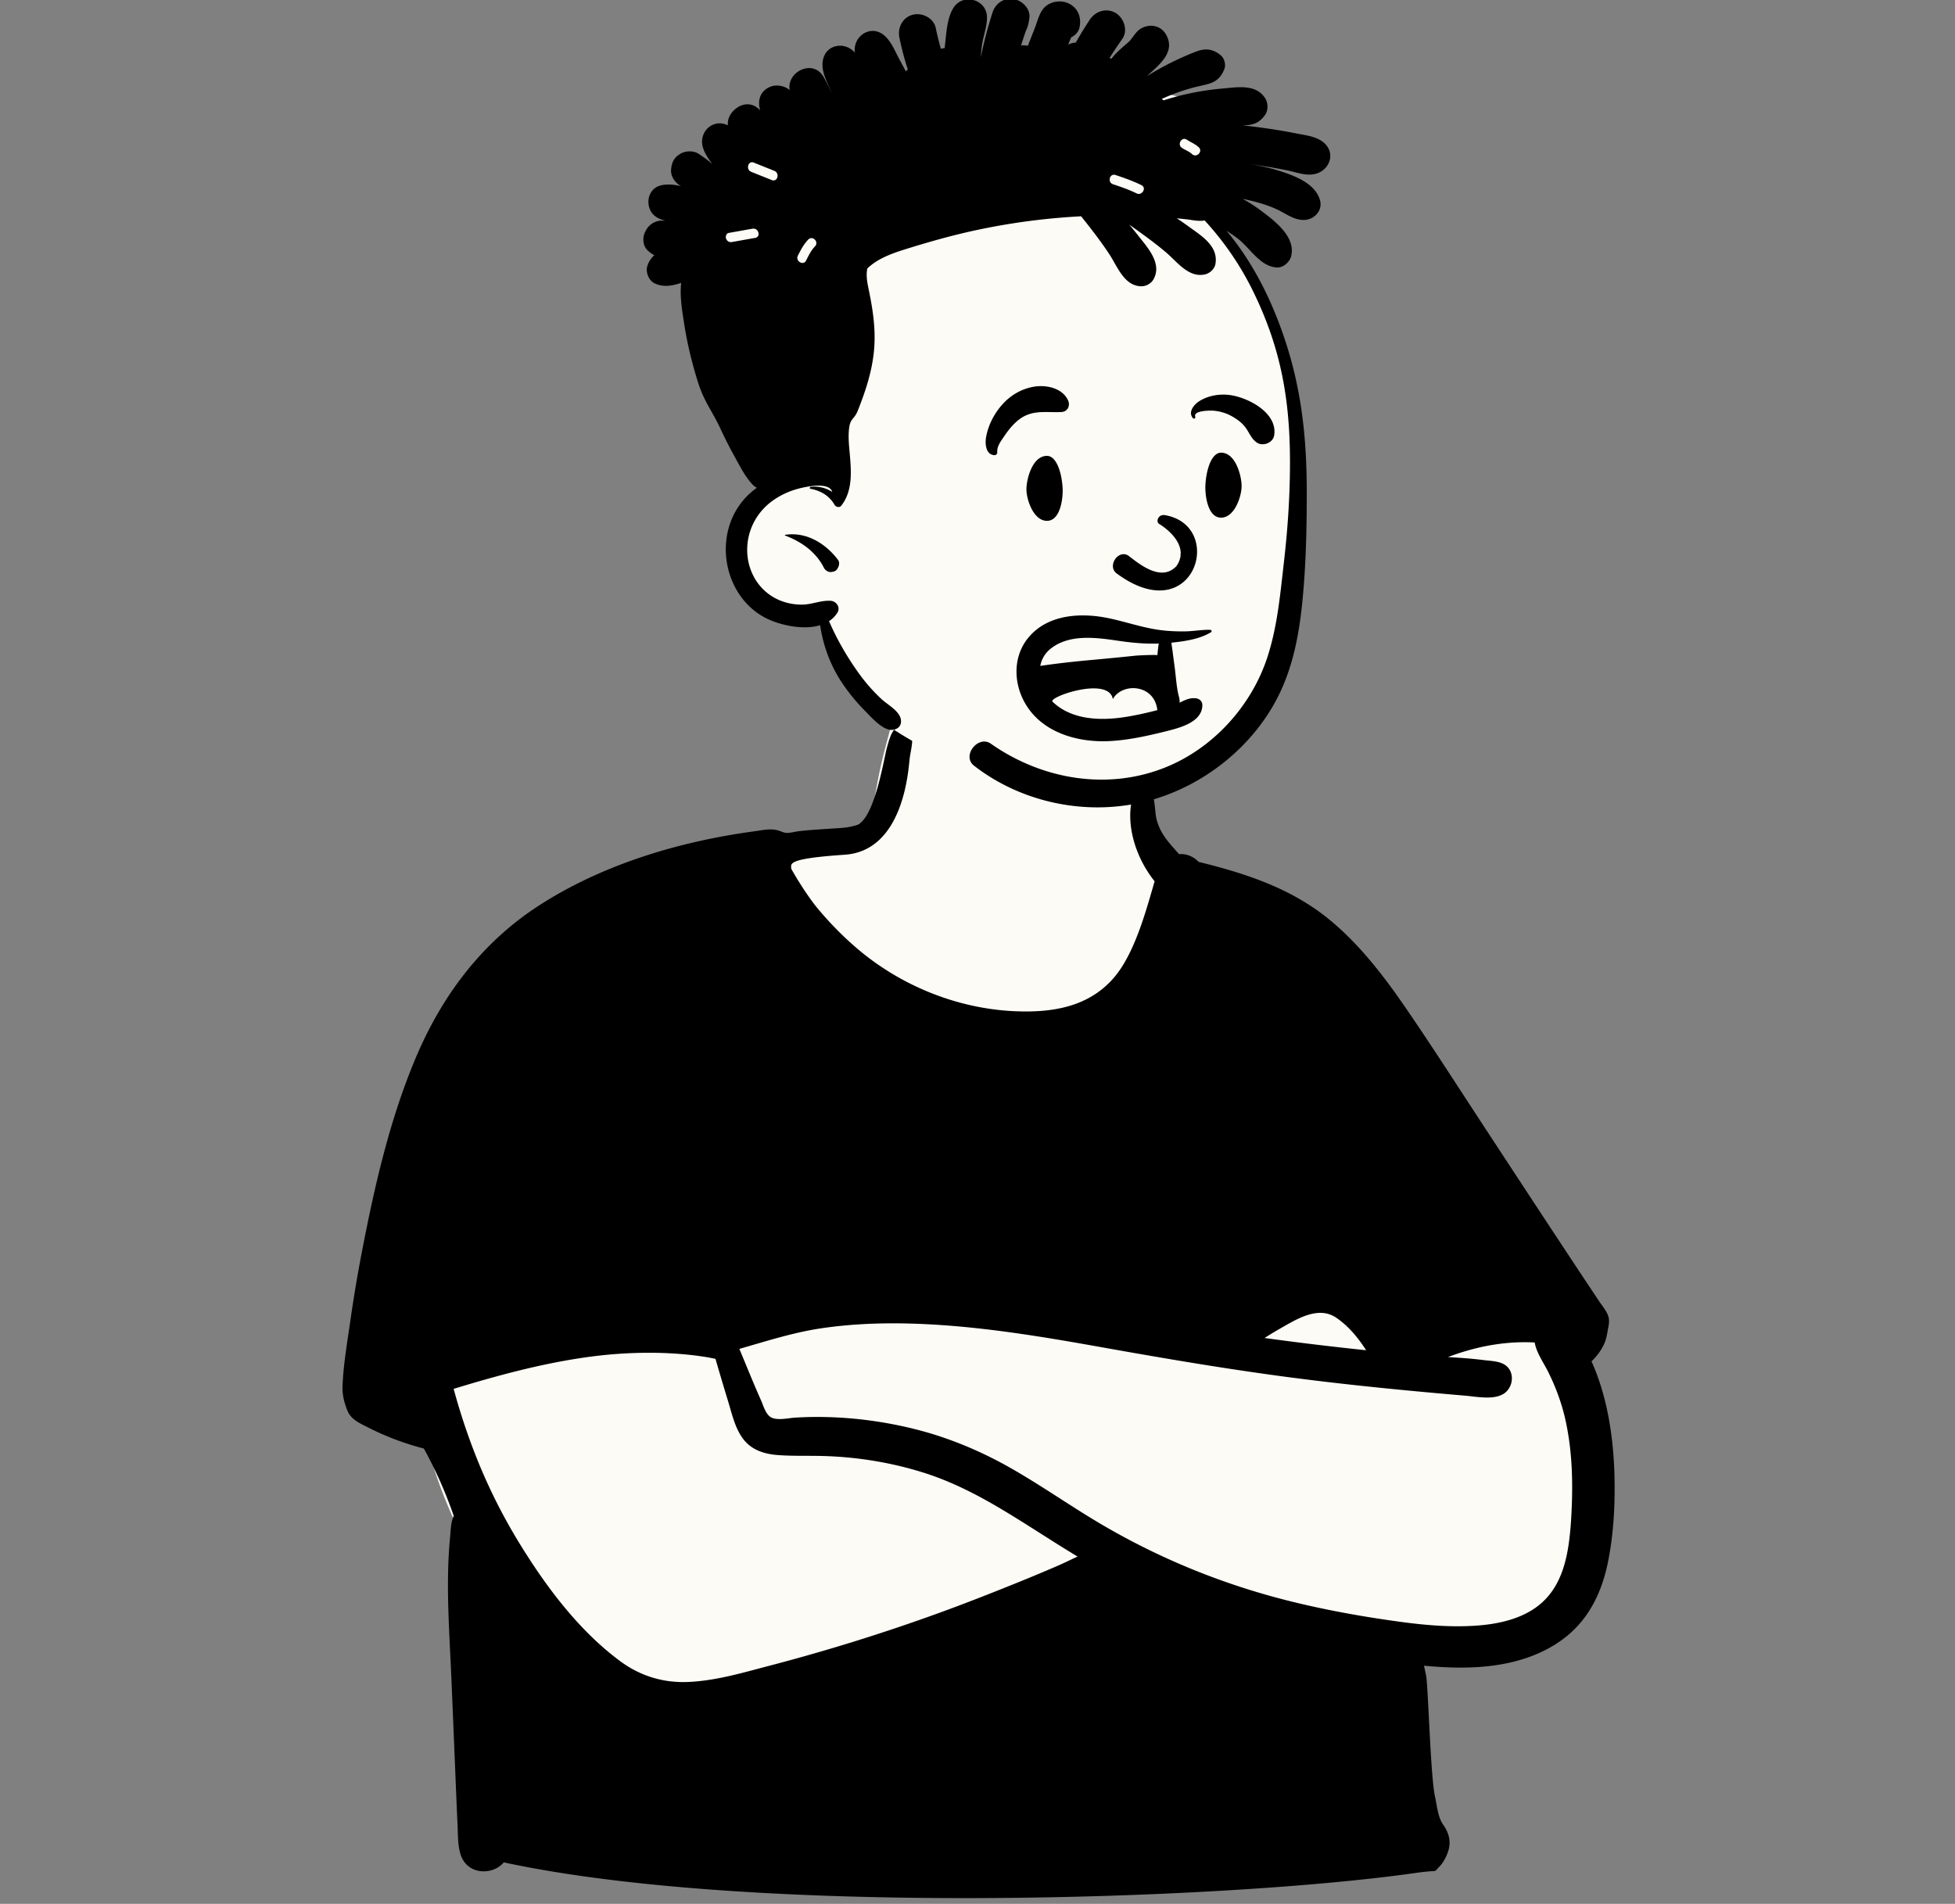 <svg width="460" height="448" fill="none" xmlns="http://www.w3.org/2000/svg"><rect width="100%" height="100%" fill="#808080" stroke="none"/><g clip-path="url('#clip0_32_184')" fill-rule="evenodd" clip-rule="evenodd"><path d="M312.053 253.228c-3.253-1.16-6.388-2.502-9.245-4.475-8.235-6.136-13.604-15.371-18.677-24.12-7.147-12.724-12.237-26.284-15.757-40.429-1.512-6.079-2.027-13.125-5.461-18.514-7.789-11.281-30.628-9.819-42.755-7.839-8.121 1.439-9.8 10.538-11.644 17.27-1.535 5.595-2.541 11.251-3.385 16.984-2.009 1.322-4.274 2.395-6.436 3.331-23.545 7.228-27.684 20.628-36.677 41.328-15.19 30.086-56.408 41.868-62.634 77.473-4.011 23.509 7.396 45.624 19.157 65.165 10.953 21.348 26.244 31.593 50.595 26.55 22.841-5.13 44.791-13.71 67.231-20.341 10.867-2.676 21.718-9.633 33.151-7.208 23.555 5.297 47.757 7.786 71.899 7.1 33.893 1.371 33.888-31.195 30.409-56.416-2.436-39.249-22.211-64.452-59.771-75.859Z" fill="#FDFBF5"/><path d="M314.319 310.022c2.832 1.876 5.215 4.718 7.126 7.71a738.374 738.374 0 0 1-23.904-2.882 75.975 75.975 0 0 1 3.167-1.932c3.92-2.211 9.232-5.793 13.611-2.896Zm-132.637 23.626c-1.462-.574-2.028-2.807-2.599-4.087-1.787-4.013-3.418-8.096-5.116-12.149 6.445-1.838 12.712-3.878 19.388-4.86 7.177-1.052 14.463-1.307 21.707-1.071 14.674.479 29.211 2.881 43.639 5.454 14.409 2.573 28.819 5.043 43.329 6.982 14.217 1.899 28.479 3.29 42.766 4.509 2.777.237 7.406 1.236 9.639-.95 1.767-1.731 1.824-4.927-.387-6.334-1.378-.878-3.374-.891-4.949-1.095a98.374 98.374 0 0 0-5.966-.557c-.812-.053-1.626-.103-2.438-.153 6.525-2.462 13.339-3.806 20.412-3.431.398 2.432 2.202 4.936 3.187 6.943 1.724 3.502 3.066 7.048 3.947 10.855 1.842 7.962 1.922 16.223 1.403 24.343-.479 6.769-1.506 14.257-6.811 19.053-4.015 3.628-9.68 4.973-14.937 5.396-6.11.491-12.314-.034-18.373-.854-8.496-1.15-17.034-2.67-25.363-4.709-16.133-3.948-31.598-10.231-45.866-18.748-6.959-4.154-13.597-8.826-20.65-12.821-7.188-4.072-14.835-7.231-22.865-9.192-8.988-2.194-18.382-3.131-27.619-2.59-1.603.094-3.919.676-5.478.066Zm-10.414-4.076c.945 3.068 1.667 6.57 3.683 9.148 1.996 2.554 5.009 3.457 8.129 3.684 3.762.273 7.569.098 11.339.238 7.734.287 15.361 1.545 22.755 3.852 6.888 2.15 13.284 5.502 19.445 9.223 5.697 3.44 11.225 7.135 16.924 10.565-1.516.695-3.016 1.447-4.523 2.104a414.67 414.67 0 0 1-9.541 3.994c-6.302 2.55-12.631 5.037-19.025 7.349a451.182 451.182 0 0 1-39.259 12.203c-6.326 1.655-12.741 3.587-19.312 3.862-5.827.243-11.225-1.405-15.924-4.874-9.748-7.193-17.503-17.578-23.772-27.82a131.507 131.507 0 0 1-9.663-19.09 147.272 147.272 0 0 1-3.703-10.173 154.807 154.807 0 0 1-1.482-4.863c-.206-.717-.403-1.436-.598-2.154 9.968-3.045 20.053-5.793 30.376-7.319 5.511-.817 11.096-1.228 16.668-1.168 2.765.029 5.529.179 8.28.465 1.481.153 2.956.351 4.424.596.607.101 1.231.25 1.856.36a699.6 699.6 0 0 0 2.923 9.818Zm206.039-13.035c.537-1.087.764-2.157.957-3.341.146-.905.536-2.175.195-3.348-.383-1.315-1.423-2.489-2.17-3.609a3091.894 3091.894 0 0 1-7.404-11.162c-6.7-10.141-13.355-20.31-20.021-30.473-5.913-9.019-11.729-18.12-17.825-27.018-5.211-7.61-10.892-15.093-18.025-21.01-9.019-7.483-19.76-11.007-30.978-13.759-1.226-1.272-2.862-1.967-4.612-1.825-2.472-2.807-4.436-4.768-5.326-8.336-.428-1.709-.293-6.512-1.956-7.524-1.975-1.201-3.007.389-3.551 2.181-1.823 5.997.269 14.058 5.083 20.066-2.028 7.016-4.718 16.988-9.514 22.609-5.137 6.02-12.24 7.894-19.905 8.017-14.615.236-29.214-5.203-40.363-14.626-3.388-2.866-6.535-6.065-9.383-9.467-2.135-2.553-4.661-6.492-6.332-9.469 0-1.161-1.368-2.374 12.564-3.313 13.931-.937 14.988-20.034 15.298-22.634.252-2.111 1.323-5.387-.163-7.108-.631-.731-1.924-.848-2.723-.351-1.507.937-2.004 3.332-2.477 4.959-.663 2.28-2.834 16.429-6.945 18.067-1.926.766-4.133.78-6.169.922-2.516.176-5.035.306-7.539.598-.924.109-1.932.407-2.843.415-.593.006-1.205-.282-1.778-.484-1.934-.685-3.867-.172-5.86.096-17.619 2.37-35.761 7.78-50.79 17.516-13.246 8.581-22.578 20.92-28.736 35.347-6.282 14.724-9.884 30.645-12.902 46.32a334.734 334.734 0 0 0-2.652 15.822c-.734 5.115-1.65 10.344-1.87 15.513-.087 2.044.401 3.942 1.152 5.811.846 2.102 2.845 2.931 4.763 3.912a64.337 64.337 0 0 0 13.224 5.011 101.753 101.753 0 0 1 7.037 15.868c-.701 1.391-.716 3.467-.85 4.819-.335 3.368-.478 6.752-.508 10.134-.06 6.778.347 13.549.666 20.318.324 6.863 1.4 33.947 1.575 37.254.136 2.568-.047 6.162 1.304 8.442 2.078 3.507 7.205 3.39 9.58.547 59.007 12.699 169.923 8.874 214.595 2.484 5.812-.832 3.985.091 5.464-1.379 1.108-1.105 2.053-2.995 2.36-4.514.41-2.028-.252-3.864-1.411-5.504-1.22-1.726-1.442-4.519-1.896-6.57-1.071-4.849-1.603-26.147-2.103-28.507-.156-.734-.306-1.512-.489-2.29 8.195.777 16.732.777 24.528-1.966 4.421-1.557 8.543-4 11.717-7.49 3.842-4.225 5.98-9.544 7.08-15.096 1.418-7.16 1.719-14.575 1.441-21.853-.388-8.602-1.812-17.323-5.349-25.221a13.223 13.223 0 0 0 2.835-3.801Z" fill="#000"/><path d="M174.598 37.756c1.942-2.087 4.427-3.642 7.143-4.139-2.483 1.242-4.91 2.536-7.143 4.14Zm-3.806 17.995a29.075 29.075 0 0 1-.647-4.802c.435.66 1.128 1.102 1.907 1.33a25 25 0 0 0-1.26 3.472Zm129.991 24.935c-2.243-9.344-12.704-27.317-15.177-30.776-2.685-8.566 11.959-15.435 3.994-22.133-3.604-3.022-8.37-4.092-12.84-5.164-30.952-7.441-64.208-3.688-92.915 9.996-4.367-.92-8.916.878-12.091 4.036-14.918 15.01 5.412 42.095 9.858 59.017 7.627 18.87-8.085 22.044-6.4 38.01 1.309 8.247 9.654 10.428 16.697 11.673 1.127.265 2.636.305 3 1.5 1.142 6.971 5.053 13.614 10.305 18.125-.46 1.361-.11 3.014 1.51 4.21 14.672 10.916 33.172 16.379 51.47 15.396 21.809-1.169 33.087-13.684 35.809-16.906 15.046-20.343 13.248-47.183 10.179-71.427-2.139-16.889.572.997-3.399-15.557Z" fill="#FDFBF5"/><path d="M233.538 2.933c.686-2.145 2.626-3.435 4.848-3.169 1.966.233 4.071 2.186 3.831 4.343-.044.416-.104.806-.175 1.174l.009.003h.008l-.047.143a7.499 7.499 0 0 1-.649 1.882 203.483 203.483 0 0 0-1.112 3.353 7.063 7.063 0 0 1 1.603.109c.562-1.44 1.127-2.877 1.689-4.32.603-1.542 1.027-3.522 2.219-4.714 1.523-1.523 4.168-1.838 6.026-.75 1.963 1.147 2.663 3.187 2.236 5.374-.216 1.115-.961 1.89-1.881 2.378l-.099.052-.71 1.68a6.02 6.02 0 0 1 .686-.252 5.592 5.592 0 0 1 1.125-.213c1.01-1.834 2.124-3.615 3.273-5.363 1.322-2.01 3.907-2.865 6.076-1.594 1.94 1.136 2.982 4.122 1.592 6.083a118.645 118.645 0 0 0-3.043 4.541c.169.03.337.068.499.117.076-.102.154-.203.236-.304 1.076-1.335 2.326-2.337 3.611-3.447 1.202-1.042 1.757-2.68 3.337-3.472 1.989-.994 4.387-.518 5.571 1.462 2.539 4.242-1.723 7.34-4.45 9.908a66.918 66.918 0 0 1 7.372-4.005c1.424-.656 2.869-1.29 4.337-1.838 2.177-.81 3.938-.55 5.725.957.798.675 1.193 2.149.826 3.131-.711 1.883-1.835 3.026-3.805 3.57-1.386.383-2.805.641-4.191 1.043-2.323.667-4.578 1.481-6.766 2.497.158.098.308.203.447.323a61.652 61.652 0 0 1 4.966-1.377 63.83 63.83 0 0 1 8.424-1.364l.941-.088c3.396-.326 7.479-.928 9.564 2.326.685 1.073.759 2.843 0 3.904-1.454 2.04-2.901 2.445-5.305 2.483 2.367.251 4.731.562 7.083.926 1.623.247 3.243.528 4.859.84l.805.157c1.968.394 4.163.623 5.851 1.763 3.686 2.49 1.955 7.339-2.128 7.856-1.973.248-4.165-.588-6.101-.978a126.018 126.018 0 0 0-5.665-1.005 97.533 97.533 0 0 0-2.947-.413c2.004.289 3.993.698 5.929 1.275l.539.163c3.743 1.142 8.796 2.961 9.965 6.966.707 2.434-1.229 4.557-3.573 4.7-2.181.13-3.998-1.171-5.847-2.131-1.35-.698-2.72-1.219-4.174-1.665a47.859 47.859 0 0 0-4.576-1.155c1.303.72 2.574 1.51 3.792 2.394l.56.415c3.242 2.417 8.183 6.16 7.041 10.691-.36 1.429-1.95 2.794-3.478 2.648-3.979-.371-6.174-4.613-9.174-6.885a37.949 37.949 0 0 0-2.541-1.748c4.548 5.43 8.167 11.708 10.92 18.192 6.05 14.264 7.906 27.475 7.951 42.811l.001.476c.007 8.46-.184 17.075-1.007 25.497-.764 7.781-2.165 15.462-5.691 22.508-5.906 11.817-17.417 21.019-30.112 24.522-14.126 3.9-29.915.851-41.486-8.148-2.952-2.296.963-7.279 3.977-5.16 12.045 8.455 27.619 11.134 41.442 5.41 10.964-4.537 19.792-14.298 23.535-25.538 2.381-7.149 3.075-14.774 3.926-22.226l.056-.495c.899-7.793 1.419-15.639 1.412-23.484-.011-14.569-2.101-26.562-8.504-39.777a70.055 70.055 0 0 0-11.585-17.033c-1.417.289-2.922-.116-4.353-.27-.73-.079-1.461-.154-2.191-.221.746.483 1.479.985 2.197 1.499l.943.681c2.954 2.117 6.698 4.528 5.94 8.62-.206 1.106-1.307 2.123-2.375 2.374-3.87.922-6.53-2.843-9.143-5.078-2.275-1.942-4.653-3.682-7.076-5.426-.552-.394-1.105-.788-1.664-1.178a63.366 63.366 0 0 1 1.532 1.861l.736.934c2.225 2.788 5.435 6.412 3.452 10.027-.562 1.02-1.76 1.699-2.922 1.676-3.993-.082-5.581-4.62-7.454-7.485-1.611-2.456-3.359-4.77-5.17-7.084-.498-.634-1-1.267-1.509-1.901a156.718 156.718 0 0 0-24.955 3.319c-5.64 1.218-11.188 2.798-16.695 4.526l-.458.146c-2.98.96-6.051 2.19-8.198 4.298-.307 1.452-.073 2.984.221 4.435l.229 1.11c.941 4.643 1.583 9.2 1.103 13.967-.498 4.916-1.977 9.338-3.782 13.905-.855 2.153-1.739 1.763-2.043 4.073-.232 1.759-.088 3.576.071 5.35l.133 1.504c.332 3.94.5 8.237-2.08 11.488-.4.498-1.258.3-1.544-.199a6.552 6.552 0 0 0-.363-.575c-1.243-1.803-3.149-2.83-5.33-3.227-.277-.05-.169-.421.064-.451 1.842-.218 3.588.243 5.072 1.196-.703-2.435-6.15-1.251-7.939-.777l-.062.016c-2.233.599-4.346 1.575-6.208 2.956-3.745 2.775-5.911 7.102-5.802 11.764.109 4.581 2.472 8.816 6.533 11.009 1.959 1.058 4.188 1.567 6.406 1.546 2.314-.023 4.374-1.04 6.693-.896 1.34.082 2.367 1.522 1.592 2.779a6.355 6.355 0 0 1-1.97 2.005c1.899 4.384 4.323 8.566 7.117 12.424a40.876 40.876 0 0 0 5.229 5.922c1.505 1.409 4.77 3.042 4.585 5.393-.064.848-.502 1.364-1.273 1.68-2.399.981-5.317-2.399-6.922-4.03l-.128-.129c-2-1.994-3.824-4.2-5.413-6.54-2.817-4.156-4.565-8.84-5.289-13.759-3.847 1.159-8.941.071-12.08-1.35-9.867-4.463-13.092-17.765-7.095-26.622a17.308 17.308 0 0 1 4.27-4.365 4.05 4.05 0 0 1-1.008-.778c-1.678-1.785-2.865-4.112-4.042-6.26l-.142-.257a103.457 103.457 0 0 1-2.956-5.759l-.344-.732c-2.064-4.444-3.873-6.387-5.345-11.06-1.416-4.507-2.532-9.1-3.255-13.773l-.192-1.237c-.419-2.711-.814-5.61-.509-8.364-2.101.687-4.214 1.11-6.293.08-1.371-.68-2.128-2.66-1.659-4.081a5.65 5.65 0 0 1 1.633-2.513 5.92 5.92 0 0 1-1.191-.802l-.311-.27c-1.259-1.095-1.349-3.176-.585-4.549.075-.131.15-.266.221-.397.727-1.302 2.229-2.153 3.713-2.13.239.003.479.003.722 0-.692-.154-1.37-.39-2.015-.788-2.907-1.789-2.539-6.638.978-7.493 1.476-.356 3.105-.21 4.731.173-.06-.034-.12-.068-.18-.105-1.228-.754-2.259-2.228-2.142-3.74.127-1.672.666-2.864 2.142-3.742 1.281-.757 3.094-.828 4.368 0a36.764 36.764 0 0 1 3.229 2.382c-1.045-1.287-1.952-2.685-2.319-4.17-.453-1.85.304-3.863 1.967-4.838 1.326-.776 2.727-.69 3.978-.09a4.218 4.218 0 0 1 .813-2.839c1.318-1.8 3.716-2.835 5.802-1.522.273.172.641.468.997.832-.694-2.209-.068-4.526 2.296-5.524 1.442-.611 3.393-.303 4.645.75-.794-4.301 5.547-7.463 8.011-3.019a44.364 44.364 0 0 1 1.608 3.151l.183.408.019-.007-.125-.298-.13-.299c-.684-1.593-1.558-3.25-1.798-4.98-.351-2.557.788-4.983 3.566-5.359 1.436-.195 3.032.458 3.995 1.598-.522-3.968 3.906-6.851 7.094-3.889 1.508 1.403 2.315 3.454 3.273 5.254.544 1.016 1.097 2.029 1.641 3.049.139-.165.288-.33.445-.491-.805-2.415-1.43-4.89-1.959-7.38-.502-2.348.67-4.786 3.091-5.45 2.198-.607 4.952.75 5.443 3.095.344 1.65.753 3.281 1.202 4.904.307-.075.61-.127.91-.165.026-.305.055-.611.085-.916l.119-1.085c.262-2.479.526-5.308 1.819-7.415 2.207-3.6 7.863-2.108 7.923 2.149.034 2.201-.861 4.384-1.173 6.563a30.187 30.187 0 0 0-.257 2.868c.602-3.187 1.43-6.334 2.388-9.431.113-.372.232-.743.349-1.114Zm-48.8 122.921c4.963-.768 9.499 2.002 12.44 5.884.536.708.183 1.711-.299 2.307-.35.438-.818.491-1.346.559-.607.078-1.374-.414-1.64-.943-1.892-3.779-5.266-6.169-9.155-7.638-.071-.027-.094-.155 0-.169Zm6.878-67.729.151-.161c1.003-1.043-.583-2.636-1.591-1.59-1.058 1.1-1.764 2.436-2.441 3.79-.645 1.292 1.293 2.433 1.941 1.136l.295-.589c.464-.916.957-1.821 1.645-2.586Zm-13.937-2.14c1.424-.24.82-2.409-.597-2.17-1.837.31-3.666.662-5.502.973-1.423.24-.82 2.408.598 2.17 1.836-.31 3.665-.663 5.501-.973Zm84.794-14.806c-1.375-.46-1.965 1.713-.598 2.17 1.89.631 3.764 1.278 5.559 2.154 1.294.633 2.434-1.307 1.133-1.943-1.967-.961-4.02-1.688-6.094-2.38Zm-85.119-2.916c-1.343-.538-1.926 1.638-.597 2.17l4.855 1.943c1.342.538 1.926-1.637.597-2.169l-4.855-1.944Zm102.071-5.283-.178-.112c-1.218-.79-2.345 1.157-1.134 1.943.711.461 1.574.774 2.225 1.323l.136.121c1.052.994 2.644-.594 1.589-1.591-.771-.729-1.746-1.135-2.638-1.684Z" fill="#000"/><path d="M242.138 149.844c4.587-5.336 12.312-5.708 18.713-4.374 4.106.857 8.105 2.283 12.277 2.812 1.948.247 3.916.321 5.879.286 1.927-.037 3.858-.426 5.78-.353.295.01.406.399.151.557-2.637 1.62-6.186 2.14-9.298 2.457.009.231.023.456.055.646.085.51.163 1.015.225 1.528.142 1.155.3 2.307.458 3.46.31 2.269.408 4.61.954 6.84l.095.371c.128.468.156.891.114 1.272l.126-.057.4-.195.263-.122c.955-.446 1.869-.768 2.995-.66.856.081 1.574.665 1.579 1.581.022 4.109-5.509 5.429-8.672 6.217l-.927.227c-4.028.985-8.138 1.846-12.28 2.053-6.646.33-14.114-1.506-18.461-6.902-4.057-5.036-4.8-12.555-.426-17.644Zm30.179 17.261c-.696-6.184-8.289-6.525-10.473-2.603-.97-5.467-15.307-.472-14.186.615 4.25 4.12 10.698 4.491 16.241 3.728 2.824-.388 5.649-1.02 8.418-1.74Zm-8.425-16.211-1.908-.275-.752-.105c-4.732-.633-10.053-.961-13.945 2.076a6.721 6.721 0 0 0-2.517 4.108c3.68-.546 7.375-.963 11.081-1.309l1.011-.094c2.319-.21 4.636-.43 6.954-.661l1.645-.166 1.645-.172c.58-.061 4.483-.261 5.217-.126.078-.66.181-2.089.345-2.731-2.773.094-5.533-.112-8.289-.479l-.487-.066Zm8.787-27.646c2.828 1.721 7.138 5.735 4.096 10.002-3.582 3.763-8.74-.552-11.28-2.502-2.357-1.513-5.004 2.376-2.818 4.141 18.364 13.612 25.816-11.19 11.433-13.666-1.583-.271-2.172 1.493-1.431 2.025Zm5.062 7.252.137-.075.044-.028c.08-.052.03-.046-.151.018l-.136.047v.096c.035-.021.072-.037.106-.058Zm-36.227-15.293v-.086c.006-2.39 1.396-7.85 4.835-7.85 2.148 0 3.452 3.716 3.678 7.545l.008.156c.1 2.383-.553 7.587-3.686 7.587-3.166 0-4.803-4.929-4.835-7.352Zm50.628-.751v-.083c-.005-2.392-1.396-7.852-4.835-7.852-2.094 0-3.387 3.533-3.66 7.259l-.018.287c-.136 2.302.474 7.744 3.678 7.744 3.166 0 4.803-4.931 4.835-7.355Zm-48.667-23.49c2.807-.427 6.523.384 7.832 3.241.583 1.273-.107 2.68-1.576 2.75-3.552.171-6.738-.62-9.855 1.692-1.34.995-2.47 2.373-3.415 3.747l-.358.523-.298.431c-.642.946-1.25 1.974-1.156 3.115.028.338-.317.659-.644.645-2.044-.084-2.264-2.648-1.994-4.188.5-2.859 1.881-5.542 3.796-7.703 2.012-2.27 4.666-3.796 7.668-4.253Zm38.654 3.47c1.937-1.246 4.412-1.725 6.678-1.541 4.47.36 11.97 4.164 10.982 9.63-.305 1.685-2.647 2.575-4.027 1.64-1.484-1.006-1.844-2.568-2.948-3.882-.881-1.05-1.998-1.81-3.193-2.456-1.179-.638-2.543-1.025-3.88-1.166l-.223-.021c-.805-.069-4.871-.05-4.273 1.469.117.297-.325.532-.529.308-1.246-1.38.165-3.179 1.413-3.982Z" fill="#000"/></g><defs><clipPath id="clip0_32_184"><path fill="#fff" d="M0 0h460v448H0z"/></clipPath></defs></svg>